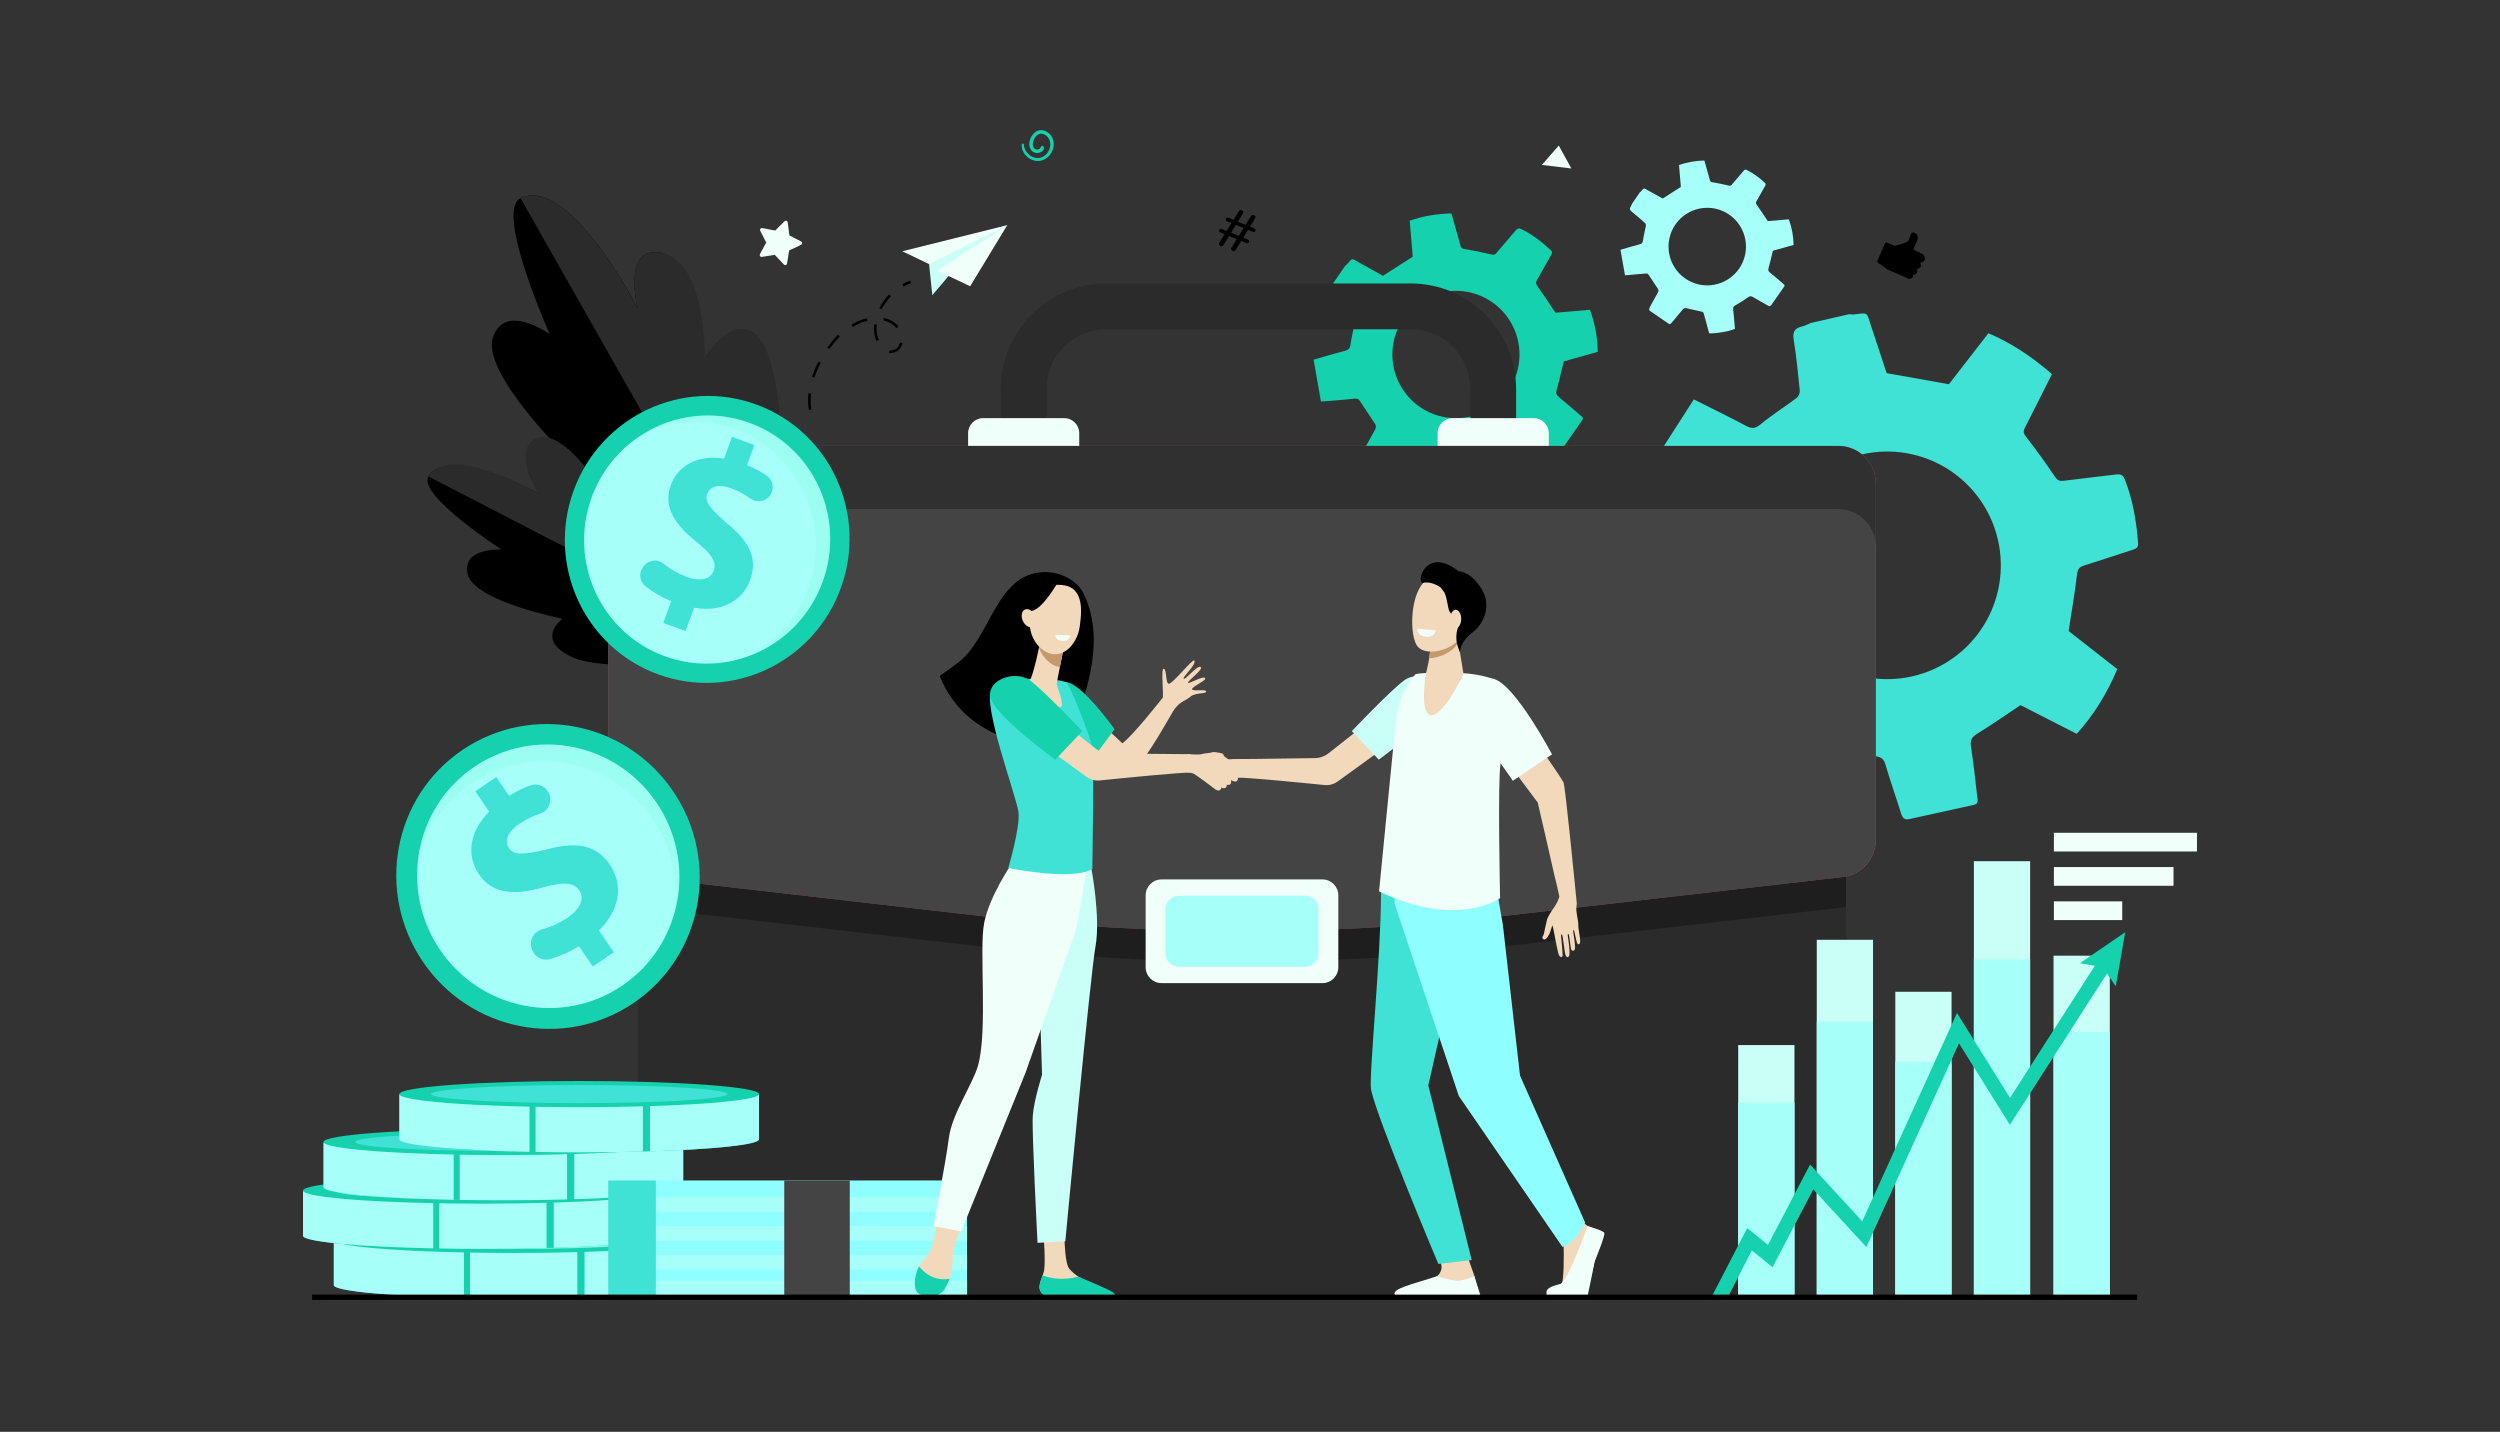 <svg width="660" height="378" viewBox="0 0 660 378" fill="none" xmlns="http://www.w3.org/2000/svg">
<rect x="0" y="0" width="660" height="378" fill="#333333" stroke="none"/>
<path d="M359.359 121.325L367.902 127.208C368.44 127.27 368.764 126.868 369.573 125.879C371.024 124.113 372.472 122.344 373.983 120.628C374.144 120.487 374.334 120.383 374.539 120.322C374.744 120.262 374.96 120.246 375.172 120.277C377.363 120.723 379.528 121.307 381.713 121.733C382.394 121.864 382.721 122.031 382.903 122.749C383.628 125.578 384.434 128.39 385.198 131.178C387.851 131.393 394.324 130.27 396.372 129.215C396.128 126.442 395.92 123.604 395.602 120.777C395.501 119.883 395.694 119.526 396.494 119.082C398.38 118.025 400.207 116.865 401.965 115.606C402.682 115.106 403.19 114.88 404.047 115.386C406.229 116.699 408.489 117.879 410.692 119.157C411.287 119.499 411.721 119.508 412.116 118.939C413.98 116.271 415.841 113.601 417.7 110.93C418.158 110.275 417.596 109.971 417.225 109.652C415.354 108.035 413.49 106.409 411.575 104.857C410.853 104.276 410.719 103.761 410.981 102.855C411.664 100.458 412.194 98.015 412.83 95.409L421.81 92.895C421.755 89.102 421.056 85.346 419.743 81.788L410.636 82.562C408.976 80.09 407.487 77.767 405.878 75.539C405.411 74.893 405.423 74.508 405.786 73.883C407.047 71.712 408.239 69.499 409.485 67.33C409.753 66.86 409.892 66.493 409.423 66.058C407.044 63.854 404.528 61.888 401.588 60.465C400.933 60.149 400.583 60.31 400.169 60.801C398.501 62.776 396.797 64.721 395.138 66.702C394.737 67.184 394.428 67.339 393.738 67.175C391.359 66.6 388.93 66.127 386.507 65.719C385.888 65.612 385.719 65.35 385.576 64.846C384.791 62.029 383.985 59.22 383.164 56.334C379.397 56.456 375.767 56.989 372.163 58.267C372.436 61.495 372.707 64.703 372.966 67.771L365.095 72.808C363.142 71.718 360.903 70.449 358.64 69.216C356.785 68.203 357.135 68.003 355.667 69.725C355.509 69.878 355.338 70.017 355.155 70.139L351.849 74.937C351.704 75.351 351.52 75.75 351.299 76.129C350.65 77.043 350.704 77.69 351.658 78.446C353.657 80.019 355.557 81.722 357.459 83.414C357.592 83.557 357.692 83.727 357.753 83.912C357.814 84.097 357.835 84.293 357.813 84.487C357.412 86.655 356.82 88.791 356.532 90.971C356.389 92.037 355.979 92.374 355.045 92.618C352.369 93.315 349.723 94.107 346.797 94.962C347.448 98.691 348.084 102.328 348.727 106.004C349.434 105.959 349.839 105.938 350.246 105.905C352.744 105.691 355.244 105.503 357.739 105.244C358.447 105.173 358.753 105.423 359.122 106.013C360.391 108.032 361.798 109.971 363.07 111.984C363.169 112.179 363.223 112.393 363.23 112.612C363.237 112.83 363.195 113.047 363.109 113.247C362.154 115.073 361.102 116.845 360.112 118.653C359.3 120.122 359.009 120.667 359.359 121.325ZM374.863 107.445C373.047 106.195 371.495 104.599 370.294 102.747C369.094 100.896 368.27 98.826 367.869 96.656C367.467 94.486 367.496 92.257 367.955 90.098C368.413 87.939 369.291 85.892 370.539 84.073C373.061 80.399 376.936 77.878 381.312 77.066C385.688 76.254 390.207 77.216 393.875 79.742C397.542 82.267 400.057 86.149 400.867 90.532C401.677 94.915 400.716 99.441 398.195 103.114C395.674 106.788 391.799 109.307 387.424 110.119C383.048 110.931 378.53 109.968 374.863 107.442V107.445Z" fill="#15D1AE"/>
<path d="M431.816 155.358L435.935 173.456C436.565 174.191 437.478 174.051 439.738 173.739C443.781 173.173 447.825 172.607 451.884 172.184C452.523 172.118 453.487 172.625 453.879 173.173C456.216 176.419 458.36 179.809 460.718 183.032C461.452 184.029 461.672 184.658 461.054 185.808C458.583 190.41 456.243 195.08 453.879 199.673C457.105 203.173 466.962 209.553 470.937 210.652C473.97 206.705 477.128 202.723 480.128 198.624C481.059 197.347 481.761 197.09 483.372 197.498C487.129 198.397 490.933 199.087 494.766 199.566C496.312 199.777 497.255 200.096 497.74 201.785C499.018 206.157 500.561 210.452 501.902 214.804C502.265 215.974 502.83 216.51 504.037 216.245C509.714 214.996 515.389 213.745 521.06 212.492C522.457 212.195 522.086 211.104 521.985 210.235C521.476 205.841 520.991 201.439 520.337 197.064C520.091 195.422 520.534 194.582 521.97 193.707C525.77 191.383 529.403 188.816 533.411 186.153L548.255 193.745C552.807 188.697 556.283 183.041 558.959 176.637L546.114 166.596C546.919 161.333 547.77 156.469 548.341 151.581C548.504 150.167 548.983 149.675 550.22 149.294C554.502 147.965 558.745 146.503 563.006 145.148C563.927 144.85 564.552 144.552 564.462 143.399C564.014 137.624 563.083 131.965 560.93 126.541C560.448 125.331 559.797 125.117 558.658 125.26C554.076 125.835 549.485 126.323 544.906 126.916C543.797 127.059 543.203 126.892 542.498 125.838C540.051 122.183 537.443 118.627 534.767 115.148C534.08 114.254 534.173 113.709 534.601 112.872C536.979 108.217 539.311 103.546 541.719 98.76C536.623 94.349 531.208 90.644 524.943 87.969C521.396 92.541 517.875 97.089 514.504 101.438L498.073 98.507C496.821 94.706 495.396 90.319 493.928 85.955C492.712 82.381 493.413 82.536 489.402 83.016C489.004 83.027 488.606 83.002 488.213 82.941L478.029 85.264C477.306 85.562 476.614 86.003 475.861 86.158C473.902 86.575 473.185 87.486 473.53 89.643C474.253 94.134 474.699 98.677 475.148 103.21C475.15 103.559 475.076 103.904 474.933 104.222C474.789 104.539 474.578 104.822 474.315 105.051C471.166 107.41 467.806 109.518 464.8 112.017C463.314 113.248 462.38 113.191 460.843 112.369C456.484 110.04 452.027 107.886 447.165 105.441C443.517 111.136 439.955 116.688 436.354 122.302C437.338 123.098 437.897 123.565 438.471 124.009C442.012 126.764 445.53 129.549 449.119 132.239C450.138 133.001 450.234 133.701 450.011 134.919C449.235 139.116 448.729 143.361 447.98 147.563C447.872 147.939 447.684 148.287 447.427 148.582C447.17 148.876 446.851 149.11 446.493 149.267C443.032 150.512 439.503 151.563 436.015 152.737C433.196 153.696 432.152 154.059 431.816 155.358ZM468.984 155.921C467.217 148.152 468.604 139.999 472.838 133.254C477.073 126.509 483.809 121.725 491.564 119.955C495.404 119.079 499.379 118.968 503.262 119.631C507.145 120.293 510.859 121.715 514.194 123.815C517.528 125.916 520.417 128.653 522.695 131.872C524.973 135.091 526.595 138.727 527.471 142.574C529.237 150.343 527.851 158.497 523.616 165.243C519.382 171.988 512.646 176.772 504.891 178.543C497.134 180.313 488.994 178.923 482.26 174.681C475.527 170.438 470.751 163.69 468.984 155.921Z" fill="#3FE2D5"/>
<path d="M435.475 81.996L440.681 85.571C441.009 85.609 441.205 85.362 441.698 84.76C442.59 83.682 443.465 82.604 444.374 81.558C444.473 81.471 444.589 81.407 444.715 81.37C444.841 81.333 444.973 81.324 445.103 81.344C446.438 81.618 447.755 81.973 449.093 82.238C449.506 82.318 449.706 82.425 449.816 82.857C450.259 84.582 450.749 86.294 451.216 87.995C452.831 88.126 456.776 87.441 458.025 86.804C457.874 85.115 457.749 83.384 457.555 81.663C457.493 81.127 457.612 80.9 458.109 80.629C459.258 79.985 460.37 79.278 461.442 78.511C461.879 78.214 462.188 78.068 462.699 78.377C464.029 79.179 465.408 79.897 466.749 80.677C467.112 80.885 467.377 80.888 467.617 80.543L471.019 75.664C471.298 75.262 470.957 75.068 470.722 74.884C469.583 73.898 468.444 72.906 467.272 71.962C466.832 71.607 466.749 71.294 466.907 70.743C467.323 69.281 467.647 67.792 468.034 66.201L473.505 64.67C473.474 62.358 473.05 60.069 472.25 57.9L466.699 58.371C465.688 56.864 464.781 55.449 463.797 54.09C463.666 53.958 463.589 53.782 463.578 53.596C463.568 53.41 463.625 53.227 463.74 53.081C464.507 51.758 465.227 50.4 465.991 49.081C466.155 48.783 466.241 48.571 465.955 48.303C464.545 46.932 462.935 45.783 461.18 44.896C461.11 44.85 461.032 44.819 460.95 44.805C460.868 44.79 460.784 44.793 460.703 44.812C460.622 44.831 460.546 44.867 460.479 44.917C460.413 44.966 460.357 45.029 460.315 45.101C459.301 46.293 458.26 47.484 457.249 48.696C457.164 48.838 457.033 48.945 456.878 48.999C456.722 49.054 456.553 49.052 456.399 48.994C454.942 48.643 453.467 48.357 451.989 48.101C451.847 48.094 451.712 48.037 451.608 47.939C451.504 47.841 451.439 47.709 451.424 47.568C450.946 45.852 450.455 44.139 449.955 42.382C447.676 42.422 445.416 42.819 443.259 43.558C443.426 45.527 443.589 47.481 443.747 49.352L438.954 52.419C437.765 51.755 436.397 50.981 435.02 50.23C433.887 49.614 434.101 49.492 433.206 50.543C433.114 50.636 433.015 50.72 432.909 50.796L430.893 53.733C430.804 53.986 430.692 54.231 430.557 54.463C430.162 55.02 430.191 55.413 430.774 55.875C431.993 56.834 433.153 57.87 434.309 58.901C434.391 58.988 434.452 59.092 434.49 59.205C434.527 59.318 434.54 59.438 434.527 59.556C434.28 60.876 433.932 62.177 433.744 63.506C433.658 64.155 433.409 64.361 432.835 64.509C431.202 64.935 429.591 65.427 427.807 65.939C428.205 68.212 428.592 70.428 428.996 72.668C429.427 72.641 429.674 72.626 429.921 72.605C431.443 72.477 432.968 72.361 434.488 72.206C434.919 72.161 435.106 72.313 435.329 72.671C436.102 73.904 436.956 75.086 437.738 76.31C437.797 76.43 437.83 76.561 437.833 76.694C437.837 76.827 437.811 76.959 437.759 77.082C437.164 78.193 436.537 79.274 435.933 80.376C435.439 81.264 435.261 81.597 435.475 81.996ZM444.922 73.54C442.687 72.001 441.154 69.636 440.66 66.965C440.166 64.294 440.751 61.536 442.287 59.297C443.823 57.058 446.184 55.523 448.851 55.028C451.517 54.533 454.271 55.119 456.506 56.658C458.741 58.197 460.274 60.562 460.768 63.233C461.262 65.904 460.676 68.663 459.14 70.901C457.604 73.139 455.243 74.675 452.576 75.169C449.91 75.664 447.157 75.078 444.922 73.54Z" fill="#A7FFF9"/>
<path d="M205.421 172.812C205.421 172.812 154.38 147.614 145.597 134.454C136.813 121.295 149.721 120.56 149.721 120.56C149.721 120.56 126.942 98.37 130.147 89.026C133.352 79.682 145.151 88.251 145.151 88.251C145.151 88.251 130.507 55.592 137.42 52.309C150.283 46.194 168.343 81.332 168.343 81.332C168.343 81.332 164.478 66.067 173.324 66.565C186.68 67.312 186.13 101.842 186.13 101.842C186.13 101.842 187.638 88.603 195.69 92.907C210.119 100.621 205.421 172.812 205.421 172.812Z" fill="black"/>
<path d="M198.576 87.563C192.278 84.07 186.034 94.298 186.034 94.298C186.034 94.298 186.667 67.327 173.311 66.58C164.453 66.082 168.33 81.347 168.33 81.347C168.33 81.347 150.285 46.2 137.422 52.324L205.48 172.252C205.956 163.876 211.031 94.486 198.576 87.563Z" fill="#2B2B2B"/>
<path d="M204.101 173.125C204.101 173.125 162.358 178.32 151.546 173.691C140.735 169.062 148.484 163.346 148.484 163.346C148.484 163.346 125.276 158.777 123.486 151.644C121.696 144.51 132.407 145.091 132.407 145.091C132.407 145.091 110.148 130.636 113.121 125.787C118.663 116.735 144.172 131.309 144.172 131.309C144.172 131.309 135.549 123.366 141.288 120.071C149.911 115.1 163.588 136.861 163.588 136.861C163.588 136.861 162.741 131.5 169.509 130.904C181.646 129.838 204.101 173.125 204.101 173.125Z" fill="black"/>
<path d="M169.777 127.006C163.01 127.601 163.584 136.861 163.584 136.861C163.584 136.861 149.674 111.064 141.039 116.036C135.313 119.333 142.089 130.157 142.089 130.157C142.089 130.157 118.662 116.735 113.119 125.787L204.227 172.896C201.129 167.475 181.118 126.011 169.777 127.006Z" fill="#2B2B2B"/>
<path d="M400.252 131.455H264.207V102.685C264.215 95.301 267.147 88.221 272.359 82.999C277.572 77.778 284.64 74.841 292.011 74.833H372.448C379.819 74.841 386.887 77.778 392.099 82.999C397.312 88.221 400.244 95.301 400.252 102.685V131.455ZM276.291 119.353H388.168V102.673C388.163 98.498 386.505 94.495 383.558 91.542C380.611 88.59 376.616 86.928 372.448 86.923H292.011C287.843 86.928 283.847 88.589 280.899 91.541C277.952 94.494 276.295 98.498 276.291 102.673V119.353Z" fill="#2B2B2B"/>
<path d="M280.95 110.388H259.545C257.354 110.388 255.578 112.167 255.578 114.362V121.787C255.578 123.981 257.354 125.76 259.545 125.76H280.95C283.141 125.76 284.917 123.981 284.917 121.787V114.362C284.917 112.167 283.141 110.388 280.95 110.388Z" fill="#F1FFFA"/>
<path d="M404.911 110.388H383.506C381.315 110.388 379.539 112.167 379.539 114.362V121.787C379.539 123.981 381.315 125.76 383.506 125.76H404.911C407.102 125.76 408.878 123.981 408.878 121.787V114.362C408.878 112.167 407.102 110.388 404.911 110.388Z" fill="#F1FFFA"/>
<path d="M168.43 119.351H487.356V334.749C487.356 335.754 487.158 336.749 486.774 337.678C486.391 338.606 485.828 339.45 485.119 340.16C484.409 340.871 483.567 341.434 482.64 341.819C481.714 342.203 480.72 342.401 479.717 342.401H176.068C175.065 342.401 174.072 342.203 173.145 341.819C172.218 341.434 171.376 340.871 170.667 340.16C169.958 339.45 169.395 338.606 169.011 337.678C168.627 336.749 168.43 335.754 168.43 334.749V119.351Z" fill="#2B2B2B"/>
<path d="M486.43 231.54L395.382 241.995C350.531 247.142 305.24 247.142 260.389 241.995L169.341 231.54C166.921 231.262 164.688 230.102 163.067 228.282C161.445 226.461 160.549 224.106 160.549 221.666V127.658C160.55 125.022 161.595 122.495 163.456 120.631C165.317 118.768 167.84 117.721 170.471 117.721H485.3C487.93 117.722 490.453 118.769 492.313 120.632C494.173 122.496 495.218 125.023 495.219 127.658V221.669C495.219 224.108 494.323 226.462 492.702 228.282C491.082 230.103 488.849 231.262 486.43 231.54Z" fill="#BF5C96"/>
<g style="mix-blend-mode:multiply" opacity="0.3">
<path d="M487.344 239.436V125.975C486.672 125.835 485.988 125.764 485.301 125.763H170.475C169.788 125.764 169.103 125.834 168.43 125.975V239.436C168.727 239.499 169.024 239.549 169.345 239.585L260.394 250.04C305.244 255.187 350.535 255.187 395.386 250.04L486.434 239.585C486.74 239.549 487.044 239.499 487.344 239.436Z" fill="black"/>
</g>
<path d="M486.43 231.54L395.382 241.995C350.531 247.142 305.24 247.142 260.389 241.995L169.341 231.54C166.921 231.262 164.688 230.102 163.067 228.282C161.445 226.461 160.549 224.106 160.549 221.666V127.658C160.55 125.022 161.595 122.495 163.456 120.631C165.317 118.768 167.84 117.721 170.471 117.721H485.3C487.93 117.722 490.453 118.769 492.313 120.632C494.173 122.496 495.218 125.023 495.219 127.658V221.669C495.219 224.108 494.323 226.462 492.702 228.282C491.082 230.103 488.849 231.262 486.43 231.54Z" fill="#444444"/>
<path d="M349.129 232.168H306.64C304.327 232.168 302.453 234.046 302.453 236.362V255.347C302.453 257.664 304.327 259.541 306.64 259.541H349.129C351.442 259.541 353.316 257.664 353.316 255.347V236.362C353.316 234.046 351.442 232.168 349.129 232.168Z" fill="#F1FFFA"/>
<path d="M344.594 236.473H311.179C309.253 236.473 307.691 238.037 307.691 239.966V251.744C307.691 253.673 309.253 255.237 311.179 255.237H344.594C346.52 255.237 348.082 253.673 348.082 251.744V239.966C348.082 238.037 346.52 236.473 344.594 236.473Z" fill="#A7FFF9"/>
<g style="mix-blend-mode:multiply" opacity="0.3">
<path d="M485.301 117.718H170.475C167.843 117.718 165.32 118.765 163.459 120.629C161.598 122.493 160.553 125.022 160.553 127.658V144.337C160.553 143.032 160.809 141.74 161.308 140.534C161.807 139.329 162.538 138.233 163.459 137.31C164.38 136.388 165.474 135.656 166.678 135.157C167.882 134.657 169.172 134.401 170.475 134.401H485.301C487.932 134.401 490.455 135.448 492.315 137.311C494.175 139.175 495.22 141.702 495.22 144.337V127.658C495.22 125.022 494.175 122.494 492.315 120.631C490.455 118.767 487.932 117.719 485.301 117.718Z" fill="black"/>
</g>
<path d="M88.123 327.458V339.264C88.123 341.174 109.38 342.723 135.602 342.723C161.825 342.723 183.078 341.174 183.078 339.264V327.458H88.123Z" fill="#15D1AE"/>
<path d="M122.484 342.589V327.458H88.123V339.264C88.123 340.843 102.642 342.172 122.484 342.589Z" fill="#A7FFF9"/>
<path d="M124.082 342.618C127.769 342.687 131.629 342.723 135.601 342.723C141.521 342.723 147.197 342.642 152.413 342.499V327.458H124.082V342.618Z" fill="#A7FFF9"/>
<path d="M154.318 342.443C171.234 341.912 183.08 340.691 183.08 339.264V327.458H154.318V342.443Z" fill="#A7FFF9"/>
<path d="M135.599 330.788C161.82 330.788 183.075 329.241 183.075 327.333C183.075 325.424 161.82 323.877 135.599 323.877C109.379 323.877 88.123 325.424 88.123 327.333C88.123 329.241 109.379 330.788 135.599 330.788Z" fill="#15D1AE"/>
<path d="M135.599 329.727C157.192 329.727 174.696 328.655 174.696 327.333C174.696 326.01 157.192 324.938 135.599 324.938C114.006 324.938 96.502 326.01 96.502 327.333C96.502 328.655 114.006 329.727 135.599 329.727Z" fill="#84F7E2"/>
<path d="M80 314.441V326.248C80 328.155 101.257 329.703 127.479 329.703C153.702 329.703 174.955 328.155 174.955 326.248V314.441H80Z" fill="#15D1AE"/>
<path d="M114.375 329.569V314.441H80V326.248C80 327.815 94.519 329.155 114.375 329.569Z" fill="#A7FFF9"/>
<path d="M115.961 329.602C119.648 329.668 123.507 329.703 127.48 329.703C133.4 329.703 139.076 329.623 144.291 329.48V314.441H115.961V329.602Z" fill="#A7FFF9"/>
<path d="M146.191 329.423C163.107 328.896 174.953 327.672 174.953 326.248V314.441H146.191V329.423Z" fill="#A7FFF9"/>
<path d="M127.476 317.769C153.697 317.769 174.952 316.222 174.952 314.313C174.952 312.405 153.697 310.858 127.476 310.858C101.256 310.858 80 312.405 80 314.313C80 316.222 101.256 317.769 127.476 317.769Z" fill="#15D1AE"/>
<path d="M127.476 316.708C149.069 316.708 166.573 315.636 166.573 314.313C166.573 312.991 149.069 311.918 127.476 311.918C105.883 311.918 88.379 312.991 88.379 314.313C88.379 315.636 105.883 316.708 127.476 316.708Z" fill="#84F7E2"/>
<path d="M85.414 301.604V313.411C85.414 315.317 106.668 316.866 132.89 316.866C159.113 316.866 180.369 315.317 180.369 313.411V301.604H85.414Z" fill="#15D1AE"/>
<path d="M119.772 316.744V301.604H85.414V313.411C85.414 315.007 99.93 316.33 119.772 316.744Z" fill="#A7FFF9"/>
<path d="M121.371 316.777C125.058 316.842 128.918 316.878 132.89 316.878C138.81 316.878 144.486 316.797 149.702 316.654V301.604H121.371V316.777Z" fill="#A7FFF9"/>
<path d="M151.605 316.598C168.521 316.071 180.37 314.847 180.37 313.423V301.604H151.605V316.598Z" fill="#A7FFF9"/>
<path d="M132.89 304.943C159.111 304.943 180.366 303.396 180.366 301.488C180.366 299.58 159.111 298.033 132.89 298.033C106.67 298.033 85.414 299.58 85.414 301.488C85.414 303.396 106.67 304.943 132.89 304.943Z" fill="#15D1AE"/>
<path d="M132.89 303.883C154.483 303.883 171.987 302.811 171.987 301.488C171.987 300.165 154.483 299.093 132.89 299.093C111.297 299.093 93.793 300.165 93.793 301.488C93.793 302.811 111.297 303.883 132.89 303.883Z" fill="#3FE2D5"/>
<path d="M105.432 288.966V300.773C105.432 302.679 126.688 304.228 152.911 304.228C179.133 304.228 200.387 302.679 200.387 300.773V288.966H105.432Z" fill="#15D1AE"/>
<path d="M139.792 304.094V288.966H105.432V300.773C105.432 302.348 119.951 303.689 139.792 304.094Z" fill="#A7FFF9"/>
<path d="M141.389 304.124C145.079 304.192 148.938 304.228 152.911 304.228C158.831 304.228 164.507 304.147 169.722 304.004V288.966H141.389V304.124Z" fill="#A7FFF9"/>
<path d="M171.625 303.948C188.541 303.421 200.387 302.196 200.387 300.773V288.966H171.625V303.948Z" fill="#A7FFF9"/>
<path d="M200.387 288.841C200.387 290.747 179.13 292.296 152.911 292.296C126.691 292.296 105.432 290.747 105.432 288.841C105.432 286.935 126.688 285.383 152.911 285.383C179.133 285.383 200.387 286.932 200.387 288.841Z" fill="#15D1AE"/>
<path d="M192.007 288.841C192.007 290.163 174.502 291.224 152.91 291.224C131.317 291.224 113.812 290.152 113.812 288.841C113.812 287.53 131.317 286.443 152.91 286.443C174.502 286.443 192.007 287.516 192.007 288.841Z" fill="#3FE2D5"/>
<path d="M255.306 311.645H172.131V341.969H255.306V311.645Z" fill="#8EFFFE"/>
<path d="M255.306 316.065H172.131V319.967H255.306V316.065Z" fill="#A7FFF9"/>
<path d="M255.306 323.684H172.131V327.586H255.306V323.684Z" fill="#A7FFF9"/>
<path d="M255.306 331.306H172.131V335.208H255.306V331.306Z" fill="#A7FFF9"/>
<path d="M255.306 338.07H172.131V341.972H255.306V338.07Z" fill="#A7FFF9"/>
<path d="M224.342 311.645H207.043V341.969H224.342V311.645Z" fill="#444444"/>
<path d="M173.138 311.645H160.578V341.969H173.138V311.645Z" fill="#3FE2D5"/>
<path d="M167.242 264.799C185.513 252.411 190.218 227.411 177.751 208.958C165.284 190.505 140.366 185.588 122.095 197.976C103.823 210.363 99.118 235.364 111.585 253.816C124.053 272.269 148.971 277.186 167.242 264.799Z" fill="#15D1AE"/>
<path d="M164.252 260.214C180.045 249.506 184.112 227.896 173.336 211.946C162.559 195.996 141.021 191.746 125.227 202.453C109.434 213.161 105.367 234.771 116.143 250.721C126.919 266.671 148.458 270.921 164.252 260.214Z" fill="#A7FFF9"/>
<path d="M156.498 255.163L152.856 249.801C150.493 251.262 147.947 252.404 145.285 253.197C144.323 253.475 143.292 253.376 142.4 252.92C141.508 252.465 140.823 251.686 140.483 250.743L140.397 250.507C140.212 249.997 140.134 249.453 140.169 248.911C140.203 248.369 140.349 247.84 140.597 247.357C140.846 246.874 141.191 246.448 141.611 246.105C142.031 245.762 142.518 245.509 143.04 245.363C145.475 244.709 147.786 243.657 149.879 242.251C153.093 240.062 154.449 237.321 152.915 235.061C151.458 232.916 148.731 232.791 143.602 234.221C136.19 236.306 130.157 236.282 126.437 230.804C123.062 225.833 123.91 219.557 129.137 214.259L125.491 208.897L131.016 205.132L134.391 210.101C136.169 208.979 138.063 208.053 140.04 207.339C141.018 206.999 142.09 207.058 143.025 207.504C143.959 207.95 144.681 208.747 145.033 209.722C145.213 210.22 145.291 210.75 145.262 211.279C145.233 211.808 145.099 212.325 144.866 212.801C144.633 213.277 144.307 213.701 143.907 214.047C143.507 214.394 143.041 214.656 142.538 214.818C140.608 215.444 138.779 216.347 137.108 217.499C133.445 219.995 133.335 222.384 134.409 223.966C135.675 225.83 138.452 225.669 144.471 224.21C152.796 222.012 157.607 223.272 161.059 228.356C164.473 233.381 163.836 240.091 158.118 245.631L162.031 251.392L156.498 255.163Z" fill="#3FE2D5"/>
<g style="mix-blend-mode:multiply" opacity="0.3">
<path d="M126.116 201.883C121.808 204.599 118.157 208.242 115.428 212.547C112.698 216.851 110.959 221.71 110.336 226.771C112.518 218.285 117.86 210.957 125.265 206.291C141.402 196.11 162.796 201.06 173.051 217.35C177.383 224.2 179.197 232.347 178.183 240.392C179.386 235.765 179.627 230.94 178.89 226.215C178.154 221.491 176.456 216.969 173.901 212.93C163.646 196.649 142.252 191.696 126.116 201.883Z" fill="#84F7E2"/>
</g>
<path d="M221.949 155.336C229.135 135.675 219.179 113.948 199.71 106.808C180.242 99.667 158.634 109.817 151.448 129.478C144.261 149.139 154.218 170.866 173.686 178.007C193.154 185.147 214.762 174.997 221.949 155.336Z" fill="#15D1AE"/>
<path d="M217.155 153.631C223.367 136.636 214.761 117.855 197.932 111.683C181.104 105.511 162.426 114.284 156.214 131.279C150.003 148.274 158.609 167.055 175.437 173.227C192.265 179.399 210.943 170.626 217.155 153.631Z" fill="#A7FFF9"/>
<path d="M175.107 164.46L177.189 158.73C174.779 157.729 172.511 156.414 170.445 154.819C169.704 154.237 169.212 153.395 169.069 152.464C168.925 151.532 169.141 150.581 169.672 149.803L169.806 149.609C170.092 149.189 170.462 148.833 170.892 148.562C171.322 148.291 171.803 148.113 172.306 148.037C172.808 147.96 173.32 147.989 173.811 148.12C174.302 148.251 174.76 148.483 175.158 148.799C176.993 150.294 179.06 151.477 181.277 152.302C184.711 153.553 187.542 153.079 188.413 150.667C189.246 148.373 187.842 146.226 183.932 143.095C178.283 138.577 174.974 133.963 177.094 128.11C179.017 122.803 184.262 119.997 191.164 121.075L193.245 115.344L199.147 117.492L197.223 122.803C199.055 123.542 200.8 124.479 202.43 125.596C203.227 126.157 203.771 127.01 203.945 127.971C204.118 128.931 203.906 129.921 203.355 130.725C203.074 131.136 202.713 131.486 202.295 131.754C201.876 132.023 201.408 132.204 200.918 132.287C200.428 132.371 199.927 132.355 199.443 132.24C198.959 132.125 198.504 131.914 198.104 131.619C196.57 130.487 194.88 129.584 193.087 128.938C189.171 127.515 187.295 128.742 186.683 130.428C185.96 132.417 187.607 134.452 192.035 138.243C198.279 143.384 199.968 147.757 197.999 153.184C196.052 158.545 190.596 161.759 183.234 160.442L181.001 166.596L175.107 164.46Z" fill="#3FE2D5"/>
<g style="mix-blend-mode:multiply" opacity="0.3">
<path d="M198.941 111.976C194.506 110.18 189.727 109.396 184.952 109.678C180.176 109.961 175.523 111.305 171.33 113.611C178.986 110.613 187.497 110.665 195.117 113.754C211.736 120.476 219.731 139.533 212.975 156.317C210.144 163.39 204.942 169.254 198.263 172.902C202.445 171.277 206.249 168.809 209.439 165.649C212.628 162.49 215.134 158.707 216.802 154.536C223.555 137.752 215.559 118.695 198.941 111.976Z" fill="#84F7E2"/>
</g>
<path d="M410.505 326.198C410.505 326.198 412.747 328.39 412.797 329.194C412.848 329.998 412.996 338.609 412.081 339.414C411.165 340.218 408.48 340.79 409.342 341.692C409.996 342.377 415.021 342.231 418.349 342.047C419.321 341.993 420.54 334.225 420.927 333.081C421.486 331.425 422.844 327.69 422.336 326.529C422.089 325.963 420.903 324.807 419.235 323.726C417.477 322.591 415.797 320.059 415.797 320.059L410.505 326.198Z" fill="#F2D9BB"/>
<path d="M387.288 331.3C387.288 331.3 389.292 336.977 389.295 336.989C389.443 337.882 390.032 340.11 390.032 340.929C390.032 344 376.206 338.32 379.304 336.959C379.584 336.837 380.464 335.854 380.556 334.809C380.699 333.197 379.393 331.178 379.393 331.178L387.288 331.3Z" fill="#F2D9BB"/>
<path d="M365.598 225.607C365.598 225.607 364.59 235.782 364.59 235.933C364.59 252.393 361.319 284.546 361.952 287.638C363.463 295.189 379.727 333.692 379.727 333.692L388.523 332.641L377.066 286.539L381.283 267.983L387.244 231.311L365.598 225.607Z" fill="#3FE2D5"/>
<path d="M395.099 234.605L396.768 244.249L401.281 283.941L418.467 322.734C418.467 322.734 416.05 328.393 412.482 329.17L385.127 289.341L368.137 238.378L368.731 227.06L395.099 234.605Z" fill="#8EFFFE"/>
<path d="M419.126 323.678C419.126 323.678 413.961 338.246 411.939 338.952C411.401 339.136 408.826 339.61 408.338 340.739C408.192 341.081 408.338 342.228 408.338 342.228H419.108C419.108 342.228 420.47 335.806 421.008 332.995C421.008 332.995 423.856 326.105 423.541 325.477C423.226 324.848 419.126 323.678 419.126 323.678Z" fill="#F1FFFA"/>
<path d="M390.818 341.943L389.236 336.933C389.236 336.933 385.909 338.341 384.246 338.106C382.584 337.871 379.337 336.933 379.337 336.933C372.704 339.119 367.265 340.182 368.256 341.943H390.818Z" fill="#F1FFFA"/>
<path d="M247.336 323.213C247.336 323.213 246.4 329.534 244.788 331.571C244.25 332.256 243.263 333.123 242.615 334.359C241.604 336.286 242.163 339.152 242.912 340.73C243.296 341.54 242.885 341.537 243.756 341.8C244.998 342.164 246.329 342.068 247.506 341.529C248.684 340.991 249.628 340.047 250.167 338.869C250.926 337.168 251.351 335.336 251.419 333.474C251.692 327.738 253.527 324.822 253.527 324.822L247.336 323.213Z" fill="#F2D9BB"/>
<path d="M281.413 197.736C282.572 194.656 283.592 191.505 284.665 188.503C286.732 182.704 288.465 176.666 288.721 170.477C288.911 165.818 288.231 161.219 286.158 156.883C284.374 153.154 279.968 151.036 275.948 151.03C263.177 151.03 261.553 167.987 253.424 174.533C251.708 175.915 249.856 177.122 248.096 178.447C251.03 186.081 259.124 196.938 281.413 197.736Z" fill="black"/>
<path d="M275.504 326.105C275.504 326.105 276.081 333.23 275.614 335.545C275.362 336.787 273.964 339.339 274.603 340.504C275.243 341.668 275.98 341.963 275.98 341.963L292.607 342.225C293.499 342.225 292.905 341.671 292.185 341.147C290.996 340.292 290.023 339.726 286.206 337.93C285.956 337.811 285.049 337.251 284.719 337.058C283.837 336.486 283.037 335.798 282.34 335.011C281.151 333.719 281.044 327.443 281.044 327.443L275.504 326.105Z" fill="#F2D9BB"/>
<path d="M288.127 229.3C288.127 229.3 290.592 242.233 289.216 249.819C287.839 257.405 281.244 327.708 281.244 327.708L273.912 328.113C273.912 328.113 272.374 298.744 272.648 294.661C272.921 290.577 275.101 283.742 275.101 283.742L274.369 260.032L283.623 228.88L288.127 229.3Z" fill="#C9FFF6"/>
<path d="M266.949 228.231C266.949 228.231 261.175 236.69 259.813 243.693C258.451 250.695 260.824 272.209 258.177 281.386C256.747 286.351 251.321 294.021 250.497 300.449C249.674 306.876 246.436 323.681 246.436 323.681L253.765 325.096L270.776 283.099L284.156 245.149L287.581 225.607L266.949 228.231Z" fill="#F1FFFA"/>
<path d="M250.662 337.605C246.666 338.314 244.011 336.042 242.634 334.329C241.62 336.259 241.123 339.136 241.873 340.721C242.53 342.118 244.451 342.076 245.964 342.133C247.564 342.189 248.804 341.323 249.598 339.967C250.032 339.218 250.388 338.427 250.662 337.605Z" fill="#15D1AE"/>
<path d="M284.72 337.049C280.322 338.148 277.069 337.4 275.252 336.688C274.783 337.981 274.161 339.605 274.491 340.54C274.896 341.687 275.469 341.946 275.978 341.957C279.995 342.062 290.69 342.199 293.753 342.241C293.847 342.243 293.94 342.219 294.02 342.17C294.1 342.122 294.165 342.051 294.206 341.966C294.247 341.881 294.263 341.787 294.252 341.693C294.241 341.6 294.203 341.512 294.142 341.439C293.372 340.561 285.047 337.251 284.72 337.049Z" fill="#15D1AE"/>
<path d="M318.425 182.552C318.387 181.84 315.154 182.588 314.732 182.022C314.31 181.456 318.274 179.767 318.187 179.154C318.03 178.025 313.727 180.741 313.632 180.226C313.537 179.711 317.816 176.693 316.968 176.086C316.121 175.478 312.844 179.681 312.487 179.177C312.131 178.674 315.883 175.544 315.303 174.358C315.006 173.724 309.564 180.527 308.604 180.512C307.644 180.497 308.075 176.735 307.239 176.55C306.404 176.366 307.287 183.806 306.942 184.214C306.597 184.622 299.318 193.981 296.294 196.241C295.402 195.276 289.988 190.478 289.185 189.558C287.844 191.693 285.765 192.897 284.314 194.94C287.199 197.918 295.682 204.668 296.856 204.706C300.424 204.826 308.084 190.35 309.725 187.729C311.366 185.108 312.918 185.099 314.277 183.925C315.636 182.752 318.464 183.267 318.425 182.552Z" fill="#F2D9BB"/>
<path d="M288.198 200.685C288.198 200.685 276.147 191.398 273.884 187.228C271.621 183.058 276.964 180.08 281.169 180.029C285.373 179.978 294.252 192.509 294.252 192.509L288.198 200.685Z" fill="#15D1AE"/>
<path d="M322.288 199.101L323.18 199.649C323.18 199.649 324.072 200.384 324.286 200.438C324.5 200.492 330.712 200.355 330.712 200.355C330.712 200.355 330.732 202.419 330.694 202.419C330.655 202.419 327.423 205.046 327.423 205.046L326.736 205.361L322.514 204.099L318.649 203.616C318.649 203.616 315.916 203.297 315.916 203.229C315.916 203.16 315.996 200.998 316.1 200.891L317.757 199.196C317.757 199.196 318.946 198.928 318.985 198.928C319.023 198.928 320.174 198.701 320.21 198.687C320.245 198.672 322.05 198.955 322.05 198.955L322.288 199.101Z" fill="#F2D9BB"/>
<path d="M272.15 179.24C272.15 179.24 264.803 178.769 261.895 181.95C258.987 185.131 268.344 210.3 268.871 214.348C269.397 218.396 266.177 229.163 266.177 229.163C266.177 229.163 283.44 232.651 288.373 229.372C288.373 229.372 288.902 200.256 288.373 197.364C287.844 194.472 282.724 181.471 281.653 180.312C280.583 179.154 272.15 179.24 272.15 179.24Z" fill="#3FE2D5"/>
<path d="M274.598 169.381C274.598 169.381 274.56 169.598 274.491 169.977C274.164 171.764 272.9 177.634 272.05 179.252C271.018 181.209 275.577 187.443 279.962 186.68C281.268 186.454 278.856 180.953 278.972 180.369C279.195 179.255 279.495 177.733 279.802 176.172C279.977 175.278 280.153 174.4 280.316 173.56L281.169 169.226L274.598 169.381Z" fill="#F2D9BB"/>
<path d="M274.489 169.968C274.558 169.598 274.596 169.372 274.596 169.372L281.168 169.208L280.314 173.542C280.151 174.376 279.975 175.263 279.803 176.139C278.626 175.929 277.537 175.38 276.666 174.56C275.577 173.605 274.757 172.381 274.287 171.01C274.37 170.602 274.439 170.251 274.489 169.968Z" fill="#C49A6C"/>
<path d="M279.019 154.384C279.019 154.384 275.92 154.024 273.964 156.546C272.007 159.069 269.932 166.864 274.755 171.103C279.578 175.341 284.344 170.543 285.049 165.443C285.753 160.344 286.045 154.199 279.019 154.384Z" fill="#F2D9BB"/>
<path d="M279.366 153.55C279.366 153.55 275.236 160.964 272.262 161.315C269.289 161.667 268.914 165.598 268.914 165.598C268.914 165.598 269.973 156.52 272.904 154.768C275.836 153.017 279.366 153.55 279.366 153.55Z" fill="black"/>
<path d="M278.611 167.591L282.53 167.746C282.53 167.746 282.382 169.235 280.657 169.217C278.552 169.193 278.611 167.591 278.611 167.591Z" fill="#F1FFFA"/>
<path d="M313.124 203.792C313.776 203.873 314.419 204.016 315.045 204.218C315.711 204.486 320.992 208.495 320.992 208.495C320.992 208.495 321.699 208.882 322.074 208.575C322.179 208.498 322.264 208.398 322.324 208.282C322.384 208.166 322.416 208.038 322.419 207.908C322.419 207.908 323.046 208.254 323.474 208.012C323.623 207.936 323.739 207.81 323.805 207.657C323.871 207.504 323.881 207.332 323.834 207.172C323.834 207.172 324.447 207.345 324.807 207.038C325.166 206.732 324.982 205.942 324.982 205.942C324.982 205.942 326.115 206.636 326.555 206.169C326.995 205.701 326.808 205.207 326.368 204.834C325.928 204.462 323.314 202.723 323.008 202.523C322.701 202.323 321.833 201.4 321.566 201.278C321.298 201.156 320.647 200.798 320.647 200.798C320.647 200.798 319.553 200.918 319.487 200.959C319.422 201.001 319.112 201.76 318.565 201.96C318.364 202.027 318.15 202.048 317.94 202.02C317.73 201.992 317.529 201.916 317.352 201.799C317.324 201.663 317.324 201.522 317.352 201.385C317.379 201.224 317.78 200.637 317.873 200.17C317.965 199.702 318.087 199.574 318.259 199.461C318.432 199.348 319.38 199.074 319.847 198.886C320.314 198.698 322.276 199.25 322.276 199.25L323.21 199.649C323.21 199.649 323.034 198.958 322.449 198.847C321.863 198.737 321.128 198.579 320.715 198.55C320.302 198.52 319.341 198.803 318.901 198.83C318.304 198.848 317.712 198.942 317.138 199.109C316.645 199.297 313.659 199.11 313.472 199.083C313.457 199.074 312.164 202.588 313.124 203.792Z" fill="#F2D9BB"/>
<path d="M314.144 199.107C312.886 199.08 298.385 198.955 292.923 198.91C291.591 198.899 290.3 198.445 289.253 197.621L277.125 188.062L271.814 194.192L286.872 205.1C287.877 205.83 289.115 206.164 290.351 206.038C296.077 205.442 312.761 203.795 314.218 203.995L314.144 199.107Z" fill="#F2D9BB"/>
<path d="M325.107 200.441C326.362 200.414 341.651 200.191 347.111 200.143C348.436 200.125 349.719 199.669 350.759 198.844L362.887 189.283L368.198 195.416L353.141 206.312C352.134 207.039 350.897 207.372 349.662 207.247C343.935 206.666 328.253 205.129 326.793 205.329L325.107 200.441Z" fill="#F2D9BB"/>
<path d="M285.726 193.018C285.726 193.018 275.572 182.32 271.9 179.615C268.228 176.911 260.842 179.21 261.427 183.848C262.022 188.577 278.611 200.551 278.611 200.551L285.726 193.018Z" fill="#15D1AE"/>
<path d="M356.877 193.018C356.877 193.018 367.028 182.32 370.7 179.615C374.372 176.911 381.761 179.21 381.176 183.848C380.581 188.577 363.989 200.551 363.989 200.551L356.877 193.018Z" fill="#C9FFF6"/>
<path d="M368.656 189.149C368.421 190.788 364.074 235.317 364.074 235.317C384.662 245.277 396.02 237.104 396.02 237.104C396.02 237.104 395.348 205.829 396.154 201.57C396.689 198.755 396.193 179.77 394.37 179.246C392.03 178.573 390.505 178.126 387.591 177.822C385.096 177.563 375.4 177.414 373.675 177.998C370.988 181.168 369.248 185.033 368.656 189.149Z" fill="#F1FFFA"/>
<path d="M384.856 168.675L386.37 177.95C386.37 177.95 380.827 189.754 377.512 188.76C374.735 187.926 376.444 177.79 376.444 177.79C376.444 177.79 377.958 172.345 377.503 169.619C377.048 166.894 384.856 168.675 384.856 168.675Z" fill="#F2D9BB"/>
<path d="M377.504 169.619C377.052 166.897 384.857 168.675 384.857 168.675L384.982 169.473C384.784 169.968 384.498 170.422 384.138 170.814C382.392 172.616 379.678 173.7 377.299 173.792C377.546 172.312 377.691 170.736 377.504 169.619Z" fill="#C49A6C"/>
<path d="M386.142 155.06C386.362 154.983 387.908 166.021 384.974 169.059C382.039 172.097 376.312 173.089 374.269 170.697C371.998 168.052 372.111 156.192 376.678 153.067C381.245 149.943 386.142 155.06 386.142 155.06Z" fill="#F2D9BB"/>
<path d="M385.062 150.809C386.665 150.991 388.841 151.84 391.092 155.42C393.857 159.819 391.815 164.695 388.594 167.087C385.374 169.479 385.434 172.216 385.434 172.216L384.91 170.81C384.527 169.732 384.39 168.582 384.509 167.445C384.569 166.746 384.745 166.063 385.029 165.422C385.802 163.826 383.364 162.762 382.68 161.434C382.154 160.412 382.13 158.071 381.301 156.37L380.311 155.078C380.311 155.078 378.024 153.371 375.788 153.853C373.552 154.336 376.299 143.866 385.062 150.809Z" fill="black"/>
<path d="M382.831 163.4C382.807 164.746 383.443 165.849 384.252 165.86C385.061 165.872 385.739 164.794 385.76 163.448C385.78 162.101 385.147 160.999 384.338 160.985C383.529 160.97 382.855 162.054 382.831 163.4Z" fill="#F2D9BB"/>
<path d="M374.197 165.938L379.049 166.432C379.049 166.432 378.752 168.267 376.611 168.112C374 167.921 374.197 165.938 374.197 165.938Z" fill="#F1FFFA"/>
<path d="M416.265 238.679C416.278 238.581 416.278 238.48 416.265 238.382C415.944 235.123 413.244 207.747 412.789 206.586C412.379 205.534 400.259 188.172 400.259 188.172L394.312 196.301L405.965 211.873C406.227 212.861 410.425 231.343 410.425 231.343C410.425 231.343 411.288 234.709 411.674 236.728C411.499 237.214 411.326 237.673 411.172 238.051C410.82 238.764 410.4 239.44 409.917 240.07C409.397 240.77 408.534 242.298 408.43 242.709C408.308 243.183 408.085 244.172 407.96 244.768C407.836 245.363 407.663 246.057 407.63 246.382C407.551 246.689 407.424 246.981 407.256 247.249C407.204 247.34 407.181 247.445 407.189 247.55C407.198 247.654 407.238 247.754 407.305 247.835C407.371 247.917 407.46 247.976 407.561 248.006C407.661 248.036 407.768 248.035 407.868 248.002C408.293 247.859 408.623 247.311 408.826 246.969C409.4 246.004 409.718 244.24 409.848 244.333C409.979 244.425 410.491 247.418 410.571 247.755C410.651 248.092 411.255 251.568 411.594 252.202C411.933 252.836 412.385 252.732 412.504 252.333C412.608 251.993 412.129 247.133 412.129 247.133C412.129 247.133 412.07 246.513 412.34 246.707C412.611 246.9 413.054 251.311 413.232 251.958C413.411 252.604 413.851 252.944 414.216 252.425C414.659 251.794 413.898 247.115 413.898 247.115C413.898 247.115 413.812 246.519 414.062 246.581C414.312 246.644 414.627 250.397 414.823 250.722C414.868 250.812 414.94 250.887 415.028 250.936C415.117 250.985 415.219 251.005 415.319 250.994C415.42 250.983 415.515 250.941 415.591 250.874C415.667 250.807 415.721 250.719 415.745 250.62C416.024 249.983 415.305 245.81 415.305 245.81C415.305 245.81 415.34 245.479 415.498 245.59C415.656 245.7 416.176 248.884 416.473 249.182C416.505 249.216 416.544 249.242 416.586 249.261C416.629 249.279 416.675 249.289 416.721 249.289C416.768 249.289 416.814 249.279 416.857 249.261C416.899 249.242 416.938 249.216 416.97 249.182C417.564 248.777 416.655 245.744 416.672 244.237C416.69 242.73 415.983 241.038 416.191 239.242C416.206 239.129 416.244 238.855 416.265 238.679Z" fill="#F2D9BB"/>
<path d="M409.733 199.163L399.382 206.124C399.382 206.124 393.546 197.427 390.415 194.332C386.49 190.46 391.845 178.57 394.372 179.243C400.025 180.747 409.733 199.163 409.733 199.163Z" fill="#F1FFFA"/>
<path d="M270.099 164.061C270.72 165.291 271.901 165.902 272.733 165.425C273.566 164.949 273.741 163.564 273.12 162.334C272.498 161.104 271.318 160.493 270.482 160.97C269.647 161.446 269.477 162.831 270.099 164.061Z" fill="#F2D9BB"/>
<path d="M245.271 69.716L246.131 77.928L250.781 72.439L265.922 59.449L252.863 63.899C252.863 63.899 246.455 67.196 246.166 67.619C245.823 68.298 245.524 68.999 245.271 69.716Z" fill="#C9FFF6"/>
<path d="M238.199 66.338L265.92 59.434L245.27 69.716L238.199 66.338Z" fill="#F1FFFA"/>
<path d="M256.123 75.566L247.438 71.467L265.92 59.434L256.123 75.566Z" fill="#F1FFFA"/>
<path d="M213.445 107.657C213.31 106.379 213.31 105.091 213.445 103.814L214.114 103.883C214.052 104.478 214.019 105.074 214.016 105.67C214.011 106.309 214.042 106.949 214.108 107.585C214.129 107.77 214.15 107.954 214.177 108.139L213.508 108.228C213.49 108.038 213.466 107.844 213.445 107.657ZM214.373 99.501C214.829 98.104 215.404 96.749 216.091 95.451L216.686 95.763C216.017 97.028 215.457 98.347 215.012 99.707L214.373 99.501ZM234.797 93.187L234.666 93.142L234.898 92.508L235.005 92.546C235.029 92.549 235.053 92.549 235.077 92.546C235.718 92.514 236.333 92.282 236.837 91.882C237.229 91.482 237.497 90.976 237.607 90.426L238.264 90.572C238.124 91.247 237.792 91.867 237.31 92.359C236.685 92.969 235.543 93.22 235.074 93.217C234.98 93.223 234.887 93.213 234.797 93.187ZM218.42 91.724C219.282 90.541 220.217 89.413 221.22 88.347L221.711 88.808C220.727 89.854 219.809 90.96 218.964 92.121L218.42 91.724ZM230.955 88.707C230.801 88.058 230.725 87.393 230.729 86.726C230.732 86.347 230.757 85.968 230.804 85.592L231.473 85.675C231.428 86.025 231.405 86.377 231.404 86.729C231.397 87.341 231.466 87.951 231.61 88.546C231.709 88.957 231.851 89.356 232.032 89.738L231.437 90.035C231.231 89.611 231.07 89.165 230.955 88.707ZM233.292 84.612L233.2 84.594L233.337 83.933L233.438 83.953C234.909 84.264 236.236 85.053 237.211 86.199L236.688 86.625C235.811 85.595 234.616 84.886 233.292 84.612ZM224.792 85.726C225.464 85.329 226.695 84.632 227.381 84.433C227.914 84.275 228.407 84.135 228.889 84.049L229.029 84.71C228.565 84.805 228.086 84.927 227.569 85.079C226.719 85.407 225.903 85.818 225.133 86.306L224.792 85.726ZM232.151 81.356C232.822 80.032 233.687 78.815 234.717 77.746L235.201 78.211C234.219 79.234 233.393 80.397 232.751 81.663L232.151 81.356Z" fill="black"/>
<path d="M238.551 75.629C239.181 75.277 239.839 74.978 240.519 74.735L240.296 74.098C239.578 74.352 238.882 74.665 238.215 75.033L238.551 75.629Z" fill="black"/>
<path d="M200.603 67.128L202.28 64.045L200.702 60.908C200.661 60.828 200.643 60.738 200.65 60.648C200.658 60.558 200.691 60.472 200.745 60.4C200.798 60.328 200.871 60.272 200.955 60.239C201.039 60.206 201.13 60.198 201.219 60.214L204.656 60.864L207.139 58.389C207.202 58.325 207.282 58.28 207.37 58.26C207.457 58.239 207.549 58.244 207.634 58.273C207.719 58.302 207.794 58.355 207.85 58.425C207.907 58.495 207.943 58.579 207.954 58.669L208.4 62.153L211.513 63.759C211.592 63.801 211.658 63.864 211.704 63.941C211.75 64.018 211.773 64.107 211.772 64.197C211.77 64.287 211.744 64.374 211.695 64.45C211.647 64.526 211.579 64.586 211.498 64.626L208.337 66.115L207.778 69.582C207.765 69.671 207.727 69.755 207.668 69.823C207.61 69.892 207.533 69.942 207.447 69.969C207.361 69.996 207.269 69.998 207.182 69.975C207.095 69.951 207.016 69.904 206.955 69.838L204.555 67.282L201.097 67.822C201.01 67.833 200.922 67.82 200.842 67.785C200.762 67.751 200.693 67.694 200.642 67.623C200.591 67.552 200.561 67.468 200.554 67.381C200.547 67.293 200.564 67.206 200.603 67.128Z" fill="#F1FFFA"/>
<path d="M321.848 64.143L323.278 61.814L322.13 61.346C322.07 61.322 322.016 61.287 321.97 61.242C321.923 61.196 321.887 61.142 321.861 61.083C321.836 61.023 321.823 60.959 321.823 60.894C321.823 60.83 321.835 60.766 321.86 60.706C321.884 60.646 321.92 60.591 321.965 60.545C322.01 60.499 322.064 60.463 322.123 60.438C322.183 60.412 322.246 60.399 322.311 60.399C322.375 60.398 322.439 60.41 322.499 60.435L323.825 60.974L325.104 58.889L323.876 58.389C323.816 58.364 323.762 58.328 323.716 58.283C323.67 58.238 323.633 58.184 323.608 58.124C323.583 58.065 323.57 58.001 323.569 57.937C323.569 57.872 323.581 57.808 323.605 57.748C323.629 57.688 323.665 57.634 323.71 57.588C323.756 57.542 323.809 57.505 323.869 57.48C323.928 57.455 323.992 57.441 324.056 57.441C324.121 57.441 324.185 57.453 324.244 57.477L325.648 58.046L327.135 55.663C327.196 55.567 327.289 55.495 327.397 55.459C327.506 55.424 327.623 55.428 327.729 55.469L327.943 55.556C328.009 55.583 328.069 55.623 328.118 55.675C328.166 55.728 328.203 55.79 328.225 55.858C328.247 55.925 328.254 55.997 328.246 56.068C328.237 56.139 328.213 56.207 328.175 56.268L326.796 58.529L328.829 59.353L330.316 56.971C330.376 56.873 330.469 56.799 330.578 56.763C330.686 56.727 330.804 56.731 330.911 56.774L331.146 56.867C331.212 56.894 331.271 56.935 331.32 56.987C331.369 57.039 331.406 57.102 331.428 57.17C331.45 57.238 331.458 57.31 331.449 57.381C331.441 57.452 331.418 57.52 331.381 57.581L329.998 59.842L331.146 60.307C331.267 60.352 331.366 60.444 331.42 60.563C331.474 60.681 331.479 60.816 331.434 60.938C331.41 60.998 331.374 61.053 331.329 61.099C331.284 61.145 331.23 61.181 331.171 61.206C331.111 61.232 331.047 61.245 330.983 61.245C330.919 61.246 330.855 61.233 330.795 61.209L329.469 60.67L328.211 62.755L329.439 63.252C329.559 63.302 329.655 63.397 329.706 63.517C329.756 63.637 329.758 63.772 329.71 63.893C329.685 63.953 329.65 64.008 329.604 64.054C329.559 64.1 329.505 64.137 329.445 64.162C329.385 64.188 329.321 64.201 329.256 64.201C329.191 64.201 329.127 64.189 329.067 64.164L327.664 63.595L326.147 66.064C326.087 66.162 325.994 66.235 325.886 66.271C325.777 66.307 325.659 66.303 325.553 66.261L325.303 66.159C325.237 66.132 325.177 66.091 325.129 66.039C325.08 65.987 325.043 65.924 325.021 65.856C324.999 65.788 324.991 65.716 324.999 65.645C325.007 65.574 325.031 65.506 325.068 65.445L326.498 63.118L324.464 62.29L322.948 64.76C322.887 64.857 322.795 64.93 322.686 64.966C322.578 65.002 322.46 65 322.353 64.959L322.101 64.858C322.033 64.833 321.972 64.793 321.921 64.741C321.87 64.69 321.832 64.628 321.808 64.56C321.784 64.491 321.775 64.419 321.782 64.347C321.789 64.275 321.811 64.205 321.848 64.143ZM327.034 62.276L328.312 60.191L326.278 59.365L324.997 61.45L327.034 62.276Z" fill="black"/>
<path d="M498.219 64.048L500.178 64.891C500.178 64.891 503.449 64.161 503.815 63.544C504.181 62.928 504.392 61.376 504.85 61.373C505.214 61.361 505.569 61.491 505.839 61.737C506.109 61.983 506.272 62.325 506.295 62.689C506.384 63.479 505.058 65.617 505.218 65.874C505.319 66.034 506.431 66.55 507.249 66.913C507.513 67.031 507.74 67.219 507.905 67.457C508.07 67.695 508.167 67.973 508.186 68.262C508.199 68.456 508.145 68.648 508.034 68.806C507.922 68.965 507.76 69.08 507.573 69.132L506.979 69.302L507.115 69.897C507.164 70.115 507.126 70.344 507.008 70.534C506.89 70.723 506.702 70.858 506.485 70.91L506.027 71.017L506.14 71.39C506.175 71.503 506.186 71.623 506.172 71.742C506.158 71.86 506.119 71.974 506.057 72.076C505.996 72.178 505.914 72.266 505.817 72.334C505.719 72.402 505.609 72.449 505.492 72.471L505.093 72.545V72.653C505.108 72.863 505.044 73.071 504.914 73.236C504.783 73.401 504.596 73.512 504.389 73.546L503.993 73.612L498.778 71.366C498.289 71.16 497.848 70.856 497.482 70.472L495.778 69.379C495.689 69.322 495.624 69.235 495.593 69.134C495.563 69.033 495.569 68.925 495.611 68.828L497.636 64.271C497.66 64.218 497.693 64.17 497.735 64.13C497.777 64.09 497.827 64.059 497.881 64.038C497.935 64.017 497.993 64.007 498.051 64.009C498.109 64.011 498.166 64.024 498.219 64.048Z" fill="black"/>
<path d="M407.059 43.538L414.837 44.479L411.516 38.43L407.059 43.538Z" fill="#F1FFFA"/>
<path d="M269.742 38.114C269.548 40.199 271.338 42.105 273.31 42.453C275.364 42.811 277.196 41.471 277.903 39.573C279.298 35.832 275.227 32.877 272.994 35.144C270.913 37.256 271.579 40.398 273.812 40.398C274.657 40.398 276.012 39.692 275.474 38.668C275.444 38.615 275.401 38.571 275.349 38.541C275.297 38.51 275.237 38.494 275.177 38.494C275.116 38.494 275.057 38.51 275.005 38.541C274.953 38.571 274.909 38.615 274.88 38.668C274.609 39.129 274.633 39.147 274.502 39.264C274.289 39.415 274.031 39.489 273.77 39.475C271.496 39.436 273.009 34.221 275.691 35.484C277.163 36.178 277.597 37.867 277.086 39.32C276.595 40.729 275.275 41.822 273.747 41.724C271.924 41.605 270.396 39.937 270.277 38.126C270.27 38.057 270.237 37.993 270.186 37.947C270.135 37.9 270.068 37.874 269.999 37.874C269.93 37.874 269.863 37.9 269.812 37.947C269.76 37.993 269.728 38.057 269.721 38.126L269.742 38.114Z" fill="#15D1AE"/>
<path d="M535.951 227.358H521.102V342.49H535.951V227.358Z" fill="#C9FFF6"/>
<path d="M515.212 261.829H500.363V341.841H515.212V261.829Z" fill="#C9FFF6"/>
<path d="M556.984 252.303H542.135V342.49H556.984V252.303Z" fill="#C9FFF6"/>
<path d="M494.476 248.106H479.627V341.841H494.476V248.106Z" fill="#C9FFF6"/>
<path d="M473.738 275.899H458.889V341.841H473.738V275.899Z" fill="#C9FFF6"/>
<path d="M535.951 253.245H521.102V342.491H535.951V253.245Z" fill="#A7FFF9"/>
<path d="M515.212 280.269H500.363V341.841H515.212V280.269Z" fill="#A7FFF9"/>
<path d="M556.984 272.441H542.135V342.493H556.984V272.441Z" fill="#A7FFF9"/>
<path d="M494.476 269.71H479.627V341.841H494.476V269.71Z" fill="#A7FFF9"/>
<path d="M473.738 291.096H458.889V341.841H473.738V291.096Z" fill="#A7FFF9"/>
<path d="M561.059 246.102L549.103 254.281L553.045 254.963L530.65 289.845L516.642 267.419L491.636 322.424L477.854 307.442L466.74 328.655L461.263 324.205L451.766 342.568L455.786 343.176L462.491 330.103L467.95 334.538L478.713 313.992L492.721 329.218L517.171 275.438L530.602 296.943L556.26 256.992L558.564 260.387L561.059 246.102Z" fill="#15D1AE"/>
<path d="M564.202 341.779H82.397V343.176H564.202V341.779Z" fill="black"/>
<path d="M580 219.855H542.229V224.793H580V219.855Z" fill="#F1FFFA"/>
<path d="M573.806 228.907H542.229V233.846H573.806V228.907Z" fill="#F1FFFA"/>
<path d="M560.271 237.962H542.229V242.9H560.271V237.962Z" fill="#F1FFFA"/>
</svg>
